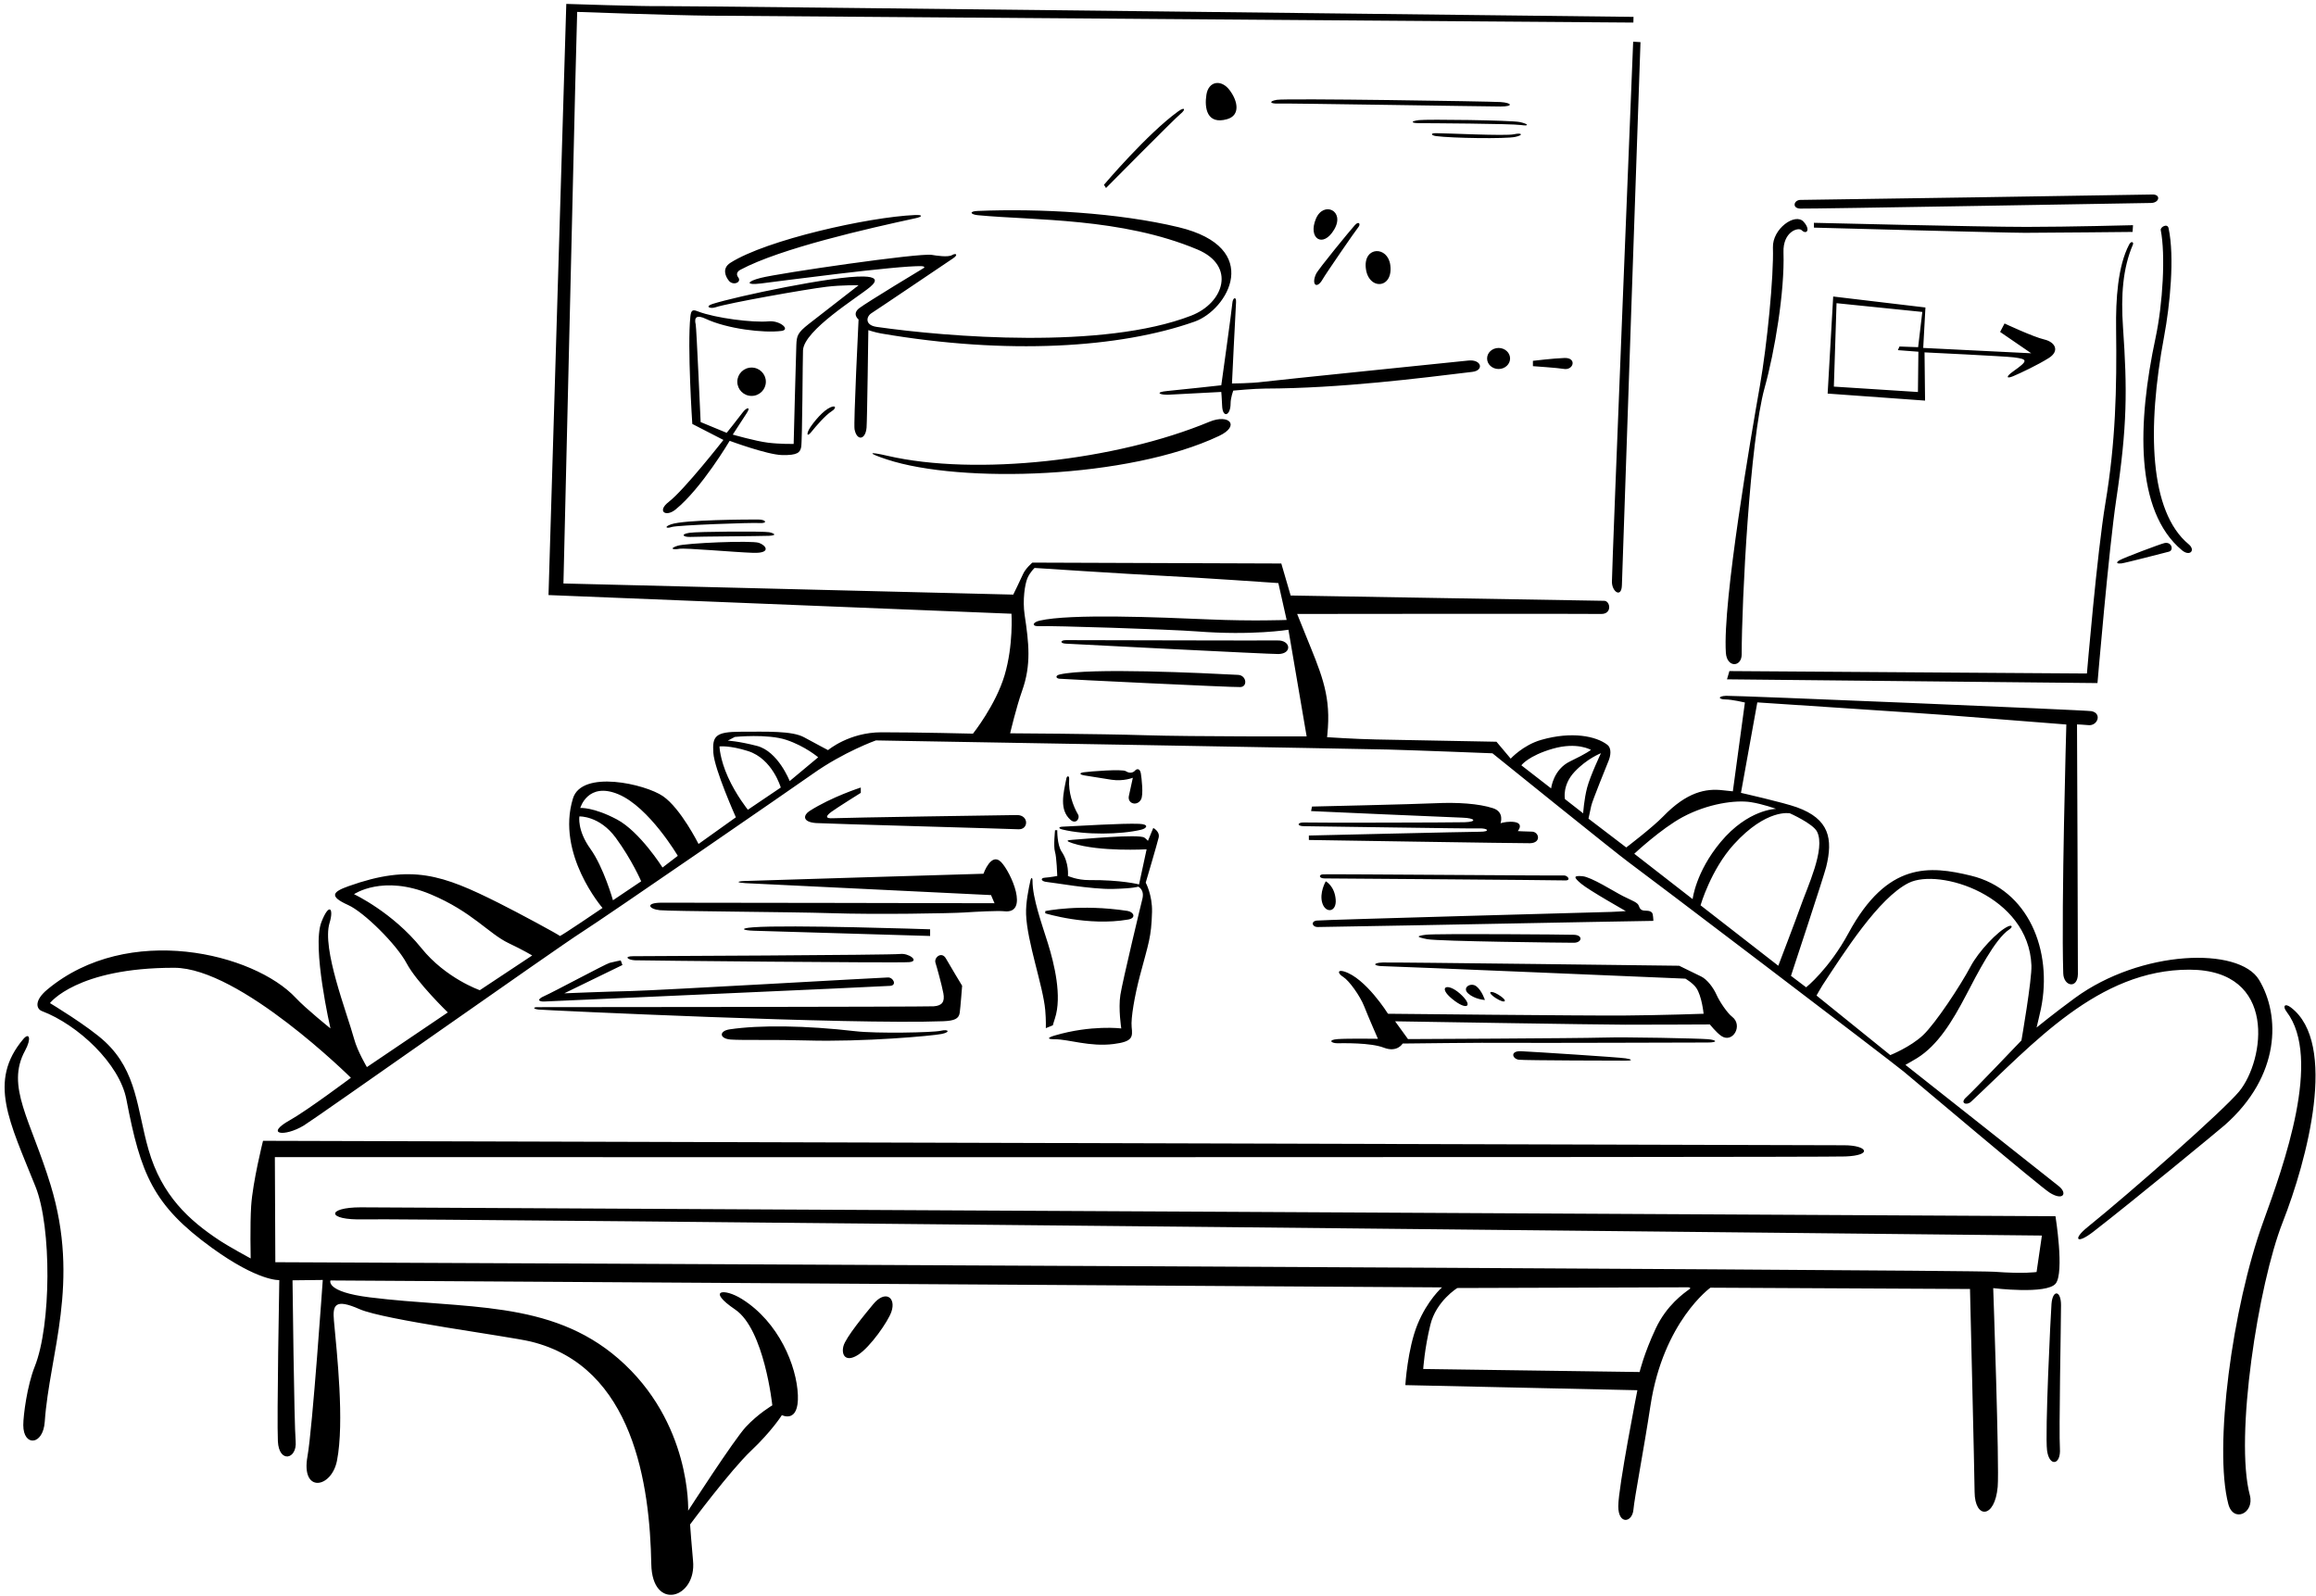 <?xml version="1.0" encoding="UTF-8"?>
<svg xmlns="http://www.w3.org/2000/svg" xmlns:xlink="http://www.w3.org/1999/xlink" width="521pt" height="359pt" viewBox="0 0 521 359" version="1.1">
<g id="surface1">
<path style=" stroke:none;fill-rule:nonzero;fill:rgb(0%,0%,0%);fill-opacity:1;" d="M 508.195 220.457 C 503.691 212.953 481.613 213.664 466.746 224.547 C 462.082 227.965 458.141 231.18 458.141 231.18 C 458.141 231.18 458.906 228.027 459.125 226.953 C 461.793 213.898 456.344 200.148 443.371 197.008 C 434.129 194.766 424.566 193.809 415.852 209.898 C 411.434 218.059 406.305 222.129 406.305 222.129 L 402.891 219.547 C 402.891 219.547 410.285 197.18 410.816 195.031 C 412.371 188.719 411.527 184.266 404.223 181.629 C 401.223 180.547 391.641 178.379 391.641 178.379 L 395.32 158.027 C 395.32 158.027 432.59 160.48 437.945 160.887 C 443.305 161.293 464.836 163 464.836 163 C 464.836 163 463.676 203.684 464.141 218.98 C 464.227 221.922 467.355 222.551 467.438 219.191 C 467.473 217.824 467.238 162.98 467.238 162.98 C 467.238 162.98 468.918 163.039 469.781 163.141 C 471.863 163.387 472.93 160.492 470.5 160 C 469.266 159.75 390.305 156.461 388.305 156.547 C 386.305 156.629 386.613 157.359 388.113 157.359 C 389.613 157.359 392.527 158.051 392.527 158.051 L 389.816 178.035 C 389.816 178.035 388.973 177.961 387.555 177.797 C 383.742 177.348 379.48 178.172 374.164 183.664 C 371.75 186.164 365.836 190.664 365.836 190.664 L 357.34 184.18 C 357.34 184.18 357.746 182.359 357.965 181.285 C 358.184 180.211 361.477 172.121 361.879 171.121 C 362.277 170.125 362.641 168.379 361.555 167.547 C 359.059 165.625 353.602 164.488 346.715 166.457 C 342.629 167.621 339.84 170.68 339.84 170.68 L 336.641 166.879 C 336.641 166.879 312.867 166.434 309.535 166.367 C 304.949 166.281 298.535 165.855 298.535 165.855 C 298.535 165.855 298.621 165.16 298.723 163.695 C 299.258 155.824 296.949 150.883 293.707 142.855 C 292.918 140.902 291.805 138.129 291.805 138.129 C 291.805 138.129 357.535 138.047 360.141 138.129 C 362.723 138.211 362.27 135.172 360.867 135.172 C 359.867 135.172 290.34 133.98 290.34 133.98 L 288.238 126.777 L 232.238 126.578 C 232.238 126.578 230.699 127.871 230.117 129.203 C 229.535 130.535 227.938 133.777 227.938 133.777 L 126.75 131.273 C 126.75 131.273 129.355 21.84 129.406 19.109 C 129.461 16.379 129.84 2.68 129.84 2.68 C 129.84 2.68 150.949 3.445 159.785 3.527 C 168.617 3.609 367.438 5.078 367.438 5.078 L 367.473 3.797 C 367.473 3.797 153.723 1.297 149.141 1.379 C 144.555 1.461 127.391 0.879 127.391 0.879 L 123.391 133.879 L 227.539 138.078 C 227.539 138.078 227.996 145.145 225.996 151.895 C 223.996 158.645 218.875 165.059 218.875 165.059 C 218.875 165.059 206.699 164.754 198.285 164.754 C 190.996 164.754 186.273 168.766 186.273 168.766 C 186.273 168.766 183.641 167.379 180.891 165.879 C 178.141 164.379 172.391 164.629 166.641 164.629 C 160.891 164.629 160.223 165.629 160.473 169.379 C 160.723 173.129 165.539 183.879 165.539 183.879 L 157.141 189.879 C 157.141 189.879 153.141 181.879 149.141 179.129 C 145.141 176.379 130.891 173.129 128.891 179.629 C 125.035 192.148 135.539 204.277 135.539 204.277 C 135.539 204.277 125.988 210.777 125.938 210.578 C 125.891 210.379 116.641 205.379 112.141 203.129 C 99.609 196.863 92.582 194.309 78.391 199.379 C 74.891 200.629 73.891 201.629 78.328 203.621 C 81.898 205.227 89.227 212.484 91.477 216.734 C 93.727 220.984 100.738 227.777 100.738 227.777 L 82.539 240.078 C 82.539 240.078 80.43 236.551 79.68 233.801 C 78.047 227.82 72.355 213.438 74.141 207.629 C 75.137 204.379 74.051 202.953 72.301 207.453 C 70.121 213.055 74.34 231.379 74.34 231.379 C 74.34 231.379 68.789 226.926 66.559 224.531 C 57.156 214.441 28.805 207.488 10.641 222.629 C 7.637 225.129 8.168 226.996 9.438 227.48 C 17.5 230.539 26.898 239.297 28.438 247.371 C 31.641 264.129 34.391 271.129 47.695 280.762 C 58.164 288.34 62.832 288 62.832 288 C 62.832 288 62.262 319.277 62.512 324.277 C 62.762 329.277 66.859 328.328 66.512 324.277 C 66.16 320.227 65.805 288.047 65.805 288.047 L 72.609 287.969 C 72.609 287.969 70.289 321.453 69.172 327.633 C 67.652 336.016 74.57 334.879 75.805 328.637 C 77.52 319.945 75.777 304.332 75.121 297.125 C 74.805 293.625 75.328 292.086 80.879 294.535 C 86.43 296.984 114.449 300.625 119.387 301.824 C 142.555 307.441 146.191 334.207 146.512 351.879 C 146.703 362.664 156.754 359.645 155.902 351.129 C 155.652 348.629 155.238 342.98 155.238 342.98 C 155.238 342.98 164.316 330.781 168.973 326.379 C 173.629 321.973 175.891 318.379 175.891 318.379 C 175.891 318.379 179.738 320.383 179.488 313.883 C 179.238 307.34 175.227 297.461 166.891 292.25 C 162.891 289.75 158.84 290.18 165.391 294.629 C 171.938 299.078 173.738 316.18 173.738 316.18 C 173.738 316.18 170.555 318.047 167.77 321.047 C 165.109 323.914 154.805 339.879 154.805 339.879 C 154.805 339.879 155.602 319.977 139.102 305.664 C 123.738 292.336 104.555 294.555 83.141 291.879 C 73.141 290.629 74.34 288.078 74.34 288.078 L 324.387 289.641 C 324.387 289.641 321.129 292.465 318.879 297.965 C 316.629 303.465 316.141 311.629 316.141 311.629 L 368.34 312.777 C 368.34 312.777 364.043 334.629 364.043 338.879 C 364.043 343.129 367.203 342.578 367.453 339.629 C 367.668 337.07 369.766 326.23 371.289 316.211 C 374.164 297.332 384.77 289.707 384.77 289.707 L 443.164 290 C 443.164 290 444.184 332.125 444.199 335.629 C 444.23 341.824 448.762 341.727 449.395 334.504 C 449.797 329.953 448.387 289.809 448.387 289.809 C 448.387 289.809 460.438 291.281 462.438 288.781 C 464.438 286.281 462.391 273.629 462.391 273.629 C 462.391 273.629 88.891 271.629 81.141 271.629 C 73.391 271.629 73.332 274.582 81.832 274.332 C 90.332 274.082 459.34 277.977 459.34 277.977 L 458.141 286.18 C 458.141 286.18 455.391 286.625 448.641 286.125 C 441.891 285.625 61.938 283.977 61.938 283.977 L 61.832 260.332 C 61.832 260.332 408.891 260.434 415.141 260.184 C 421.391 259.934 420.086 257.664 414.836 257.664 C 409.586 257.664 59.168 256.664 59.168 256.664 C 59.168 256.664 56.859 265.871 56.5 271.332 C 56.227 275.441 56.391 283.129 56.391 283.129 C 56.391 283.129 51.641 280.562 49.383 279.074 C 42.566 274.574 36.379 268.996 33.402 258.625 C 30.801 249.559 30.871 241.129 23.641 234.379 C 19.891 230.879 11.238 225.68 11.238 225.68 C 11.238 225.68 17.25 217.711 39.203 217.734 C 53.984 217.746 78.938 242.48 78.938 242.48 C 78.938 242.48 69.172 249.801 65.211 252.02 C 59.465 255.234 63.941 255.875 68.344 253.219 C 70.992 251.617 125.312 213.262 130.812 209.762 C 136.312 206.262 179.539 176.449 182.809 174.125 C 189.781 169.164 197.039 166.578 197.039 166.578 C 197.039 166.578 201.844 166.684 205.449 166.73 C 209.055 166.777 305.699 168.469 312.199 168.633 C 318.699 168.801 335.738 169.48 335.738 169.48 C 335.738 169.48 363.785 192.129 366.449 194.047 C 369.117 195.961 425.039 238.43 428.305 241.129 C 431.57 243.828 458.961 267.027 461.129 268.359 C 464.168 270.23 465.102 268.477 463.184 266.902 C 462.066 265.984 428.641 239.578 428.641 239.578 C 428.641 239.578 430.453 238.562 431.25 238.066 C 435.926 235.16 439.188 229.812 442.297 223.863 C 444.766 219.137 448.773 211.25 451.973 209.129 C 452.871 208.531 452.637 208.012 451.719 208.43 C 449.395 209.484 445.09 214.055 443.297 217.441 C 441.047 221.691 435.418 230.246 432.586 232.91 C 429.75 235.578 425.238 237.379 425.238 237.379 L 408.641 223.98 C 408.641 223.98 409.574 222.289 410.008 221.629 C 414.848 214.297 422.598 202.027 429.367 198.645 C 436.23 195.215 456.359 201.492 456.984 217.191 C 457.113 220.387 454.738 234.078 454.738 234.078 C 454.738 234.078 443.805 245.547 442.305 246.879 C 440.805 248.211 442.422 248.781 443.391 247.879 C 457.348 234.859 472.023 218.109 492.535 218.16 C 512.473 218.211 509.438 238.586 503.723 245.547 C 500.262 249.762 479.566 268.047 469.574 276.109 C 466.25 278.793 467.082 280.074 470.891 277.129 C 479.93 270.133 499.344 254.125 500.473 253.129 C 513.062 242.02 512.996 228.457 508.195 220.457 Z M 327.84 289.781 C 327.84 289.781 376.891 289.629 379.789 289.621 C 380.102 289.621 380.387 289.801 380.141 289.977 C 378.766 290.961 374.934 293.641 372.473 298.879 C 369.809 304.551 368.84 308.68 368.84 308.68 L 320.164 308 C 320.164 308 320.453 303.441 321.766 298.066 C 323.078 292.691 327.84 289.781 327.84 289.781 Z M 107.938 222.777 C 107.938 222.777 100.285 220.129 94.785 213.297 C 88.293 205.23 79.641 201.18 79.641 201.18 C 79.641 201.18 86.109 196.695 96.859 201.195 C 106.219 205.113 109.93 210.066 114.453 212.211 C 117.621 213.711 119.723 214.961 119.723 214.961 Z M 137.891 202.547 C 137.891 202.547 135.805 195.129 132.805 190.961 C 129.805 186.797 130.34 183.68 130.34 183.68 C 130.34 183.68 134.852 183.488 138.52 188.488 C 142.184 193.488 144.238 198.277 144.238 198.277 Z M 149.039 195.18 C 149.039 195.18 143.949 187.098 138.773 184.355 C 133.473 181.547 130.539 181.777 130.539 181.777 C 130.539 181.777 132.223 175.797 139.141 178.711 C 146.055 181.629 152.473 192.547 152.473 192.547 Z M 168.238 182.18 C 168.238 182.18 165.586 178.887 163.75 174.801 C 161.918 170.719 161.852 167.934 161.852 167.934 C 161.852 167.934 164.098 167.652 168.281 168.98 C 173.781 170.73 175.641 177.18 175.641 177.18 Z M 177.645 175.727 C 177.645 175.727 175.055 169.047 170.285 167.816 C 166.074 166.734 163.723 166.629 163.723 166.629 L 165.305 165.797 C 165.305 165.797 172.641 165.047 176.891 166.461 C 181.141 167.879 184.055 170.379 184.055 170.379 Z M 257.617 165.414 C 247.035 165.082 227.238 164.98 227.238 164.98 C 227.238 164.98 228.613 159.125 229.945 155.375 C 232.023 149.535 231.445 144.656 230.5 138.355 C 230 135.023 230.555 131.379 231.141 130.047 C 231.723 128.711 232.738 127.777 232.738 127.777 C 232.738 127.777 253.281 129.133 261.695 129.551 C 270.113 129.965 287.574 131.184 287.574 131.184 L 289.438 139.48 C 289.438 139.48 281.805 139.781 272.117 139.363 C 260.68 138.875 240.797 138.035 233.891 139.629 C 232.176 140.023 231.973 141.031 234.035 140.879 C 236.098 140.73 263.328 141.594 269.141 142.047 C 281.766 143.027 289.84 141.68 289.84 141.68 L 293.938 165.68 C 293.938 165.68 268.199 165.746 257.617 165.414 Z M 348.938 177.379 L 342.238 172.18 C 342.238 172.18 343.797 170.035 349.297 168.449 C 354.797 166.867 357.891 168.711 357.891 168.711 C 357.891 168.711 357.055 169.453 353.223 171.285 C 349.387 173.117 348.938 177.379 348.938 177.379 Z M 356.141 182.98 L 352.039 179.777 C 352.039 179.777 351.391 176.629 354.223 173.629 C 357.055 170.629 360.141 169.461 360.141 169.461 C 360.141 169.461 357.742 174.535 357.039 177.188 C 356.34 179.84 356.141 182.98 356.141 182.98 Z M 367.641 192.078 C 367.641 192.078 373.723 186.395 378.555 183.812 C 384.258 180.766 390.438 179.953 393.805 180.461 C 396.555 180.879 399.539 181.98 399.539 181.98 C 399.539 181.98 393.223 182.047 387.055 189.461 C 381.441 196.215 380.77 202.289 380.77 202.289 Z M 382.551 203.676 C 382.551 203.676 384.852 195.68 390.043 189.965 C 397.391 181.879 402.641 182.98 402.641 182.98 C 402.641 182.98 407.852 185.289 408.766 187.121 C 410.711 191.012 406.559 199.582 404.957 204.199 C 404.203 206.371 400.039 217.277 400.039 217.277 Z M 200.523 295.133 C 199.777 297.32 195.77 303.074 193.02 304.824 C 190.27 306.574 189.227 304.887 189.727 302.887 C 190.227 300.887 194.77 295.453 196.41 293.453 C 199.141 290.129 201.641 291.879 200.523 295.133 Z M 463.641 293.629 C 463.641 297.629 463.141 322.129 463.391 325.879 C 463.641 329.629 461 330.082 460.5 326.332 C 460 322.582 461.328 295.426 461.5 293.332 C 461.766 290.074 463.641 290.273 463.641 293.629 Z M 367.391 9.379 L 369.039 9.48 C 369.039 9.48 364.934 128.629 364.859 131.629 C 364.785 134.629 362.605 133.156 362.613 130.879 C 362.625 127.129 367.391 9.379 367.391 9.379 Z M 166.055 62.379 C 166.934 63.52 164.938 64.348 163.973 63.172 C 163.215 62.246 162.352 60.371 164.305 59.129 C 172.438 53.953 195.395 48.832 205.805 48.379 C 207.723 48.297 207.543 48.754 205.969 49.094 C 195.422 51.383 175.602 55.844 166.539 60.703 C 165.793 61.105 165.566 61.746 166.055 62.379 Z M 193.141 71.879 C 193.141 71.879 191.562 70.652 193.312 69.32 C 195.062 67.988 207.641 60.379 207.84 60.277 C 208.039 60.18 207.949 59.898 207.34 59.879 C 201.973 59.711 174.816 63.328 171.203 63.773 C 167.641 64.211 167.941 63.332 171.121 62.523 C 175.383 61.438 206.754 56.867 209.613 57.344 C 210.613 57.512 213.262 57.926 214.16 57.395 C 215.059 56.859 215.641 57.297 214.391 58.129 C 213.141 58.961 197.062 69.832 196.062 70.449 C 194.871 71.184 194.465 73.152 197.223 73.547 C 213.047 75.805 248.113 78.699 267.965 71.016 C 275.332 68.164 278.129 59.809 269.359 56.129 C 252.238 48.945 232.586 49.629 219.949 48.414 C 218.363 48.262 217.891 47.547 219.891 47.461 C 233.867 46.879 251.508 47.848 265.117 51.113 C 284.309 55.723 276.223 69.711 268.727 72.363 C 251.895 78.312 226.555 79.879 198.188 75.02 C 196.883 74.797 195.34 74.277 195.34 74.277 C 195.34 74.277 195.074 94.625 194.941 96.191 C 194.703 99.023 192.738 99.246 192.238 96.578 C 191.988 95.246 193.141 71.879 193.141 71.879 Z M 195.73 64.574 C 192.949 66.906 180.891 74.254 180.641 78.797 C 180.555 80.297 180.504 99.379 180.223 100.629 C 179.965 101.762 179.473 102.469 175.891 102.379 C 172.555 102.297 164.141 99.18 164.141 99.18 C 164.141 99.18 157.852 109.852 151.973 114.629 C 149.762 116.426 147.715 115.02 150.441 112.914 C 153.996 110.164 162.738 98.98 162.738 98.98 L 155.738 95.379 C 155.738 95.379 154.586 78.059 155.305 71.211 C 155.473 69.629 155.914 69.641 156.996 70.059 C 160.965 71.586 169.422 72.633 172.891 72.297 C 175.473 72.047 177.898 74.184 175.797 74.453 C 171.801 74.973 163.562 73.988 158.723 71.711 C 156.824 70.82 156.074 71.285 156.508 73.027 C 156.676 73.691 157.613 94.957 157.613 94.957 L 163.473 97.379 C 163.473 97.379 166.039 94.191 167.008 92.875 C 167.973 91.559 168.973 91.461 167.973 92.961 C 166.973 94.461 164.84 97.777 164.84 97.777 C 164.84 97.777 170.031 99.266 172.781 99.598 C 175.531 99.934 178.539 99.879 178.539 99.879 C 178.539 99.879 179.055 79.711 179.141 77.629 C 179.223 75.547 179.414 74.871 181.91 72.91 C 184.402 70.949 193.141 64.18 193.141 64.18 C 193.141 64.18 189.453 64.098 185.953 64.516 C 181.328 65.066 163.836 68.176 160.973 69.129 C 159.723 69.547 158.473 68.961 160.305 68.379 C 165.621 66.688 187.551 62.027 194.305 62.211 C 196.738 62.277 197.73 62.898 195.73 64.574 Z M 169.074 82.695 C 170.848 82.695 172.285 84.121 172.285 85.887 C 172.285 87.648 170.848 89.074 169.074 89.074 C 167.301 89.074 165.863 87.648 165.863 85.887 C 165.863 84.121 167.301 82.695 169.074 82.695 Z M 187.055 92.547 C 185.723 93.379 183.555 95.879 182.555 97.129 C 181.555 98.379 181.418 97.707 181.988 96.625 C 182.438 95.766 184.473 93.047 186.223 91.961 C 187.973 90.879 188.391 91.711 187.055 92.547 Z M 199.641 102.547 C 219.555 107.141 251.031 103.641 272.07 94.891 C 276.527 93.035 279.059 95.793 274.234 98.078 C 253.859 107.73 216.066 108.816 199.555 103.379 C 195.008 101.883 195.27 101.535 199.641 102.547 Z M 277.438 87.879 C 277.438 87.879 276.832 89.441 276.832 90.777 C 276.832 93.566 275.023 94.164 274.926 91.27 C 274.875 89.832 274.738 88.18 274.738 88.18 C 274.738 88.18 264.867 88.715 262.867 88.801 C 260.867 88.883 259.656 88.238 262.641 87.961 C 265.621 87.688 274.738 86.68 274.738 86.68 C 274.738 86.68 277.141 69.461 277.223 68.211 C 277.305 66.961 278.156 66.566 278.055 68.047 C 277.914 70.105 277.141 86.277 277.141 86.277 C 277.141 86.277 281.535 86.25 284.035 85.914 C 286.535 85.582 328.672 81.293 330.293 81.117 C 333.305 80.797 333.891 83.344 331.219 83.664 C 319.633 85.059 301.555 87.379 284.617 87.422 C 282.176 87.426 277.438 87.879 277.438 87.879 Z M 351.953 80.539 C 354.797 80.449 353.996 83.438 351.699 82.988 C 350.684 82.785 344.84 82.379 344.84 82.379 L 344.84 81.18 C 344.84 81.18 349.473 80.617 351.953 80.539 Z M 337.117 78.285 C 338.547 78.285 339.703 79.344 339.703 80.652 C 339.703 81.961 338.547 83.02 337.117 83.02 C 335.688 83.02 334.531 81.961 334.531 80.652 C 334.531 79.344 335.688 78.285 337.117 78.285 Z M 296.031 49.199 C 297.734 45.176 302.641 47.379 300.141 51.629 C 297.594 55.957 294.16 53.621 296.031 49.199 Z M 312.75 59.598 C 313.504 65.094 307.707 65.371 307.234 60.191 C 306.801 55.391 312.164 55.336 312.75 59.598 Z M 296.055 61.629 C 296.555 60.547 303.848 51.676 304.805 50.629 C 305.723 49.629 306.141 50.461 305.555 51.129 C 304.973 51.797 298.172 61.699 297.559 62.797 C 296.223 65.18 294.941 64.043 296.055 61.629 Z M 248.805 42.297 L 248.34 41.578 C 248.34 41.578 258.055 30.102 265.055 25.047 C 266.555 23.961 266.805 24.629 265.555 25.629 C 264.305 26.629 248.805 42.297 248.805 42.297 Z M 271.391 21.297 C 271.867 18.262 274.703 17.77 276.59 20.254 C 278.492 22.746 279.059 25.953 276.047 26.812 C 271.492 28.113 270.914 24.285 271.391 21.297 Z M 337.555 23.961 C 334.555 23.961 289.391 23.211 287.555 23.297 C 285.723 23.379 285.305 22.797 287.223 22.461 C 289.359 22.09 334.973 22.797 337.555 22.961 C 340.141 23.129 340.555 23.961 337.555 23.961 Z M 342.141 28.129 C 340.117 27.82 321.055 27.711 319.223 27.711 C 317.391 27.711 317.262 27.258 319.199 27.027 C 321.105 26.801 339.938 27.047 341.891 27.461 C 343.84 27.879 344.16 28.438 342.141 28.129 Z M 340.891 30.797 C 338.668 31.277 326.633 31.09 323.035 30.617 C 322.02 30.484 321.641 29.961 322.973 29.961 C 325.309 29.961 338.723 30.629 340.555 30.211 C 342.391 29.797 342.805 30.379 340.891 30.797 Z M 151.121 118.562 C 149.871 118.98 149.305 118.547 150.973 117.961 C 153.973 116.91 168.242 116.879 170.555 116.879 C 172.391 116.879 172.723 117.805 170.867 117.676 C 169.016 117.547 152.371 118.145 151.121 118.562 Z M 172.973 120.547 C 171.055 120.629 157.055 120.711 155.391 120.797 C 153.723 120.879 152.973 120.211 155.055 119.879 C 156.953 119.574 171.852 119.492 173.035 119.742 C 174.219 119.992 174.891 120.461 172.973 120.547 Z M 152.391 122.797 C 154.234 122.18 169.055 121.547 170.723 122.129 C 172.391 122.711 173.547 124.508 169.438 124.379 C 165.332 124.25 154.035 123.223 152.785 123.473 C 151.535 123.723 150.391 123.461 152.391 122.797 Z M 287.617 147.145 C 285.758 147.188 240.973 144.883 239.699 144.809 C 238.43 144.734 238.473 144.02 239.809 144.02 C 242.059 144.02 285.617 144.137 287.367 144.09 C 290.371 144.004 290.73 147.07 287.617 147.145 Z M 279.039 154.578 C 277.371 154.66 239.055 152.797 238.281 152.699 C 237.512 152.602 237.359 151.992 238.371 151.75 C 245.031 150.176 270.82 151.43 278.52 151.836 C 280.418 151.938 280.707 154.496 279.039 154.578 Z M 229.035 186.57 C 227.867 186.488 185.148 185.305 183.531 185.172 C 180.332 184.906 180.781 183.312 182.113 182.461 C 187.094 179.273 193.641 177.18 193.641 177.18 L 193.641 178.379 C 193.641 178.379 188.305 181.711 187.055 182.629 C 185.805 183.547 185.492 184.211 187.473 184.086 C 189.449 183.965 227.285 183.371 228.785 183.371 C 231.508 183.371 231.43 186.742 229.035 186.57 Z M 216.871 205.297 C 214.102 205.48 197.223 205.797 186.699 205.441 C 178.602 205.172 150.945 205.031 148.445 204.781 C 145.945 204.531 145.055 203.113 148.785 203.09 C 152.516 203.066 223.723 203.211 223.723 203.211 L 222.938 201.379 C 222.938 201.379 169.723 198.809 167.699 198.695 C 165.68 198.578 165.641 198.297 167.473 198.211 C 169.391 198.125 221.238 196.578 221.238 196.578 C 221.238 196.578 222.965 191.621 225.215 193.957 C 227.438 196.266 231.609 205.691 225.867 205.016 C 224.594 204.867 219.641 205.109 216.871 205.297 Z M 169.617 209.402 C 167.098 209.324 166.223 208.879 169.391 208.629 C 177.355 208 209.238 209.078 209.238 209.078 L 209.238 210.578 C 209.238 210.578 172.141 209.48 169.617 209.402 Z M 142.473 215.129 C 144.223 215.129 200.555 214.879 202.473 214.629 C 204.391 214.379 206.973 216.25 204.535 216.465 C 202.098 216.684 144.059 216.109 142.805 216.047 C 141.223 215.961 140.223 215.129 142.473 215.129 Z M 140.02 217.113 L 126.938 223.48 C 126.938 223.48 136.242 223.094 142.141 222.961 C 148.035 222.828 198.621 219.91 199.789 219.91 C 200.953 219.91 201.805 221.648 200.285 221.801 C 198.766 221.953 123.965 225.234 122.547 225.32 C 121.129 225.402 120.652 224.871 122.484 224.074 C 124.316 223.281 136.223 216.879 137.141 216.629 C 138.055 216.379 139.641 216.078 139.641 216.078 Z M 212.199 229.758 C 191.473 230.555 122.484 227.27 121.199 227.137 C 119.918 227.004 119.781 226.578 121.035 226.594 C 121.766 226.602 208.086 226.531 210.035 226.402 C 211.984 226.27 212.555 225.34 212.223 223.504 C 211.887 221.672 210.691 217.359 210.441 216.609 C 210.055 215.441 211.84 213.918 212.816 215.684 C 213.586 217.07 216.438 221.777 216.438 221.777 C 216.438 221.777 216.055 226.797 215.891 227.879 C 215.688 229.188 214.742 229.656 212.199 229.758 Z M 211.805 232.629 C 209.723 233.047 194.305 234.461 181.367 234.082 C 174.18 233.871 166.992 234.07 164.387 233.879 C 161.781 233.684 161.707 231.949 164.141 231.586 C 170.852 230.578 181.305 230.711 192.445 232.008 C 197.156 232.555 209.879 232.324 211.629 231.906 C 213.379 231.492 213.891 232.211 211.805 232.629 Z M 11.391 266.629 C 18.098 288.625 11.129 304.52 10.066 319.879 C 9.691 325.246 5.238 325.512 5.238 320.629 C 5.238 318.395 6.117 311.703 7.816 307.453 C 11.531 298.164 11.648 276.125 7.996 266.992 C 2.113 252.285 -2.777 243.277 5.238 233.777 C 6.59 232.18 7.137 233.629 5.637 236.379 C 1.238 244.445 6.887 251.879 11.391 266.629 Z M 513.5 275 C 507.992 289.02 502.664 323.418 506.117 336.383 C 507.199 340.445 502.406 342.703 501.273 338.379 C 497.977 325.77 502.133 294.199 509.109 274.949 C 513.805 261.996 522.391 238.129 514.391 227.629 C 513.418 226.355 513.996 225.641 515.316 226.633 C 526.016 234.688 518.996 261.008 513.5 275 Z M 253.949 179.066 C 254.195 177.941 254.84 174.98 254.84 174.98 C 254.84 174.98 252.773 175.828 250.078 175.434 C 247.383 175.043 244.695 174.539 243.949 174.457 C 243.199 174.375 242.449 173.941 243.766 173.754 C 245.129 173.559 252.461 172.973 253.266 173.504 C 254.066 174.035 254.891 173.879 255.324 173.379 C 255.766 172.879 256.449 172.879 256.641 174.004 C 256.824 175.129 257.254 178.781 256.691 179.844 C 255.828 181.477 253.566 180.828 253.949 179.066 Z M 240.516 175.316 C 240.305 178.23 241.344 181.246 242.516 183.254 C 243.012 184.105 242.043 185.543 240.816 184.453 C 238.25 182.172 239.207 178.535 239.891 175.129 C 240.016 174.504 240.574 174.441 240.516 175.316 Z M 239.012 185.988 C 242.949 185.816 252.48 185.195 256.266 185.348 C 258.574 185.441 258.016 186.363 256.715 186.672 C 252.059 187.785 244.141 187.879 239.016 186.629 C 238.008 186.383 238.133 186.027 239.012 185.988 Z M 260.648 188.445 C 260.32 189.836 257.738 198.578 257.738 198.578 C 257.738 198.578 259.258 201.367 259.156 205.191 C 258.996 210.969 258.371 212.168 256.434 219.516 C 255.258 223.969 254.363 229.09 254.574 231.066 C 254.812 233.34 254.84 234.34 250.516 234.887 C 245.141 235.566 240.449 233.812 237.266 233.812 C 235.391 233.812 235.699 233.434 237.273 232.969 C 245.484 230.547 252.238 231.379 252.238 231.379 C 252.238 231.379 251.543 226.945 252.039 223.82 C 252.531 220.691 256.707 203.32 256.977 202.27 C 257.531 200.113 256.039 199.48 256.039 199.48 C 256.039 199.48 255.199 199.871 250.391 199.996 C 245.574 200.121 236.789 198.531 235.516 198.434 C 234.238 198.332 233.887 197.547 235.078 197.461 C 236.273 197.379 237.84 197.078 237.84 197.078 C 237.84 197.078 237.699 192.816 237.324 191.629 C 236.949 190.441 237.34 186.777 237.34 186.777 L 237.84 186.777 C 237.84 186.777 237.773 190.062 238.836 191.625 C 240.547 194.141 240.238 197.078 240.238 197.078 C 240.238 197.078 242.312 198.023 245.008 198.004 C 252.266 197.941 256.238 198.98 256.238 198.98 L 257.938 191.078 C 257.938 191.078 247.391 191.691 241.316 189.727 C 239.727 189.215 239.828 189.016 241.324 188.934 C 243.293 188.82 256.207 187.574 257.449 188.457 C 257.891 188.77 258.238 189.18 258.238 189.18 L 259.438 186.277 C 259.438 186.277 260.977 187.055 260.648 188.445 Z M 235.141 205.48 L 235.141 204.98 C 235.141 204.98 243.012 203.305 253.637 204.941 C 255.012 205.152 255.715 206.547 253.773 206.883 C 244.742 208.453 235.141 205.48 235.141 205.48 Z M 235.266 231.316 C 235.266 231.316 235.336 229.512 235.133 227.254 C 234.641 221.785 231.039 211.91 230.824 205.691 C 230.734 203.086 231.391 199.973 231.824 198.004 C 231.949 197.441 232.27 197.32 232.27 198.129 C 232.266 202.129 234.383 207.883 235.754 212.301 C 237.152 216.809 238.961 224.152 237.309 229.141 C 237.07 229.852 236.84 230.68 236.84 230.68 Z M 365.617 230.539 C 359.762 230.535 313.84 229.777 313.84 229.777 L 316.738 233.777 C 316.738 233.777 355.199 233.609 360.535 233.441 C 365.867 233.273 382.055 233.629 384.141 233.797 C 386.223 233.961 386.555 234.547 384.141 234.547 C 381.723 234.547 343.555 234.68 338.867 234.613 C 334.18 234.547 315.539 234.777 315.539 234.777 C 315.539 234.777 314.324 236.879 311.305 235.711 C 308.285 234.547 302.141 234.711 300.805 234.711 C 299.473 234.711 298.617 233.945 300.949 233.777 C 303.285 233.613 309.973 233.711 309.973 233.711 C 309.973 233.711 307.797 228.742 306.883 226.41 C 305.965 224.074 303.508 220.637 302.176 219.801 C 300.844 218.969 300.891 218.129 302.305 218.547 C 307.199 219.984 312.238 228.078 312.238 228.078 C 312.238 228.078 356.391 228.539 365.203 228.477 C 374.016 228.41 383.238 228.078 383.238 228.078 C 383.238 228.078 382.852 224.09 381.574 222.242 C 380.824 221.156 379.141 220.18 379.141 220.18 C 379.141 220.18 313.32 217.387 311.137 217.371 C 308.953 217.355 308.641 216.629 311.055 216.547 C 313.473 216.461 377.738 217.277 377.738 217.277 C 377.738 217.277 381.391 219.047 382.723 219.711 C 384.055 220.379 385.438 222.215 386.141 223.797 C 386.844 225.379 388.57 227.922 389.652 228.754 C 392.188 230.703 389.773 234.844 387.195 233.059 C 386.109 232.309 384.641 230.48 384.641 230.48 C 384.641 230.48 371.473 230.547 365.617 230.539 Z M 336.473 224.547 C 334.422 223.227 335.172 222.637 337.047 223.77 C 339.438 225.219 338.711 225.984 336.473 224.547 Z M 330.285 223.523 C 328.785 222.191 330.891 220.918 332.141 221.918 C 333.391 222.918 334.039 224.98 334.039 224.98 C 334.039 224.98 331.785 224.855 330.285 223.523 Z M 326.641 224.711 C 323.41 222.055 325.52 221.004 328.383 223.508 C 331.531 226.266 330.188 227.637 326.641 224.711 Z M 342.199 236.508 C 345.102 236.641 364.117 237.863 365.699 238.105 C 367.113 238.32 367.391 238.629 365.805 238.629 C 364.223 238.629 343.199 238.59 341.699 238.422 C 340.199 238.254 339.617 236.387 342.199 236.508 Z M 354.121 210.312 C 356.188 210.414 355.867 212.102 354.035 212.102 C 352.203 212.102 323.641 211.797 321.055 211.297 C 318.473 210.797 318.641 210.578 320.805 210.297 C 322.973 210.012 352.789 210.246 354.121 210.312 Z M 296.203 207.113 C 297.602 206.934 361.055 205.203 362.453 205.164 C 363.852 205.125 365.738 204.98 365.738 204.98 C 365.738 204.98 357.469 200.316 355.688 198.816 C 353.902 197.316 353.973 196.961 355.973 197.129 C 357.973 197.297 363.059 200.574 365.105 201.605 C 367.156 202.637 368.402 203.023 368.652 203.773 C 368.902 204.523 369.223 204.879 370.141 204.879 C 371.055 204.879 371.645 205.098 371.777 205.66 C 371.91 206.223 371.938 207.18 371.938 207.18 C 371.938 207.18 346.555 207.621 341.535 207.738 C 336.516 207.852 297.535 208.566 296.367 208.566 C 295.203 208.566 294.809 207.293 296.203 207.113 Z M 300.473 202.379 C 300.703 205.246 298.223 205.547 297.473 203.211 C 296.723 200.879 298.238 198.277 298.238 198.277 C 298.238 198.277 300.223 199.297 300.473 202.379 Z M 352.039 198.078 C 350.52 198.008 298.938 197.629 297.973 197.629 C 296.641 197.629 296.625 196.742 297.641 196.711 C 300.473 196.629 350.805 197.047 351.723 196.961 C 352.641 196.879 353.559 198.152 352.039 198.078 Z M 332.723 186.379 C 330.723 186.461 295.223 185.879 293.391 185.879 C 291.555 185.879 291.891 184.961 293.391 185.047 C 294.891 185.129 326.516 185.074 329.453 184.988 C 332.391 184.902 331.891 184.047 328.973 183.961 C 326.055 183.879 294.938 182.48 294.938 182.48 L 295.141 181.461 C 295.141 181.461 317.93 180.945 322.867 180.715 C 327.805 180.48 332.641 180.777 335.887 181.84 C 338.484 182.688 337.555 185.211 337.555 185.211 C 337.555 185.211 338.555 184.879 339.805 184.879 C 343.23 184.879 341.438 186.98 341.438 186.98 C 341.438 186.98 343.012 187.082 344.613 187.105 C 346.219 187.125 346.805 189.629 344.203 189.711 C 342.703 189.754 294.438 188.98 294.438 188.98 L 294.438 187.98 C 294.438 187.98 330.391 187.129 332.891 187.129 C 335.391 187.129 334.723 186.297 332.723 186.379 Z M 452.891 83.547 C 451.184 84.75 451.305 85.297 452.891 84.629 C 454.473 83.961 458.379 82.129 460.891 80.547 C 463.398 78.965 462.352 76.953 459.852 76.371 C 457.352 75.789 450.938 72.777 450.938 72.777 L 449.938 74.68 L 456.938 79.48 L 432.641 78.277 L 433.141 69.18 L 412.391 66.711 L 411.141 88.547 L 433.055 90.129 L 432.938 79.277 C 432.938 79.277 450.953 80.141 452.953 80.391 C 456.246 80.805 456.285 81.145 452.891 83.547 Z M 431.555 79.129 L 431.453 88.195 L 412.539 86.98 L 413.141 68.211 L 432.438 70.18 L 431.496 78.109 L 427.305 77.961 L 426.938 78.777 Z M 479.738 52.18 C 479.738 52.18 459.973 52.379 455.555 52.379 C 451.141 52.379 408.055 51.211 408.055 51.211 L 408.055 50.129 C 408.055 50.129 445.391 51.047 455.891 51.047 C 465.477 51.047 479.836 50.664 479.836 50.664 Z M 405.035 44.977 C 406.535 44.977 482.867 43.82 484.117 43.762 C 486.164 43.664 485.836 45.664 483.836 45.664 C 483.16 45.664 406.848 47.016 404.949 46.93 C 403.059 46.844 403.535 44.977 405.035 44.977 Z M 388.246 146.859 C 387.48 135.348 393.961 97.785 395.906 86.762 C 397.516 77.648 399.043 62.043 398.832 55.691 C 398.691 51.477 403.832 47.801 405.723 49.879 C 407.391 51.711 406.383 52.875 405.305 51.797 C 404.539 51.031 401.055 52.129 401.207 56.77 C 401.496 65.574 399.234 79.07 396.973 87.211 C 393.637 99.223 391.805 135.305 391.805 147.211 C 391.805 150.141 388.473 150.289 388.246 146.859 Z M 389.039 150.98 L 469.465 151.527 C 469.465 151.527 471.766 124.324 473.613 113.277 C 475.918 99.512 476.211 87.586 476.031 73.859 C 475.949 67.473 476.387 59.898 478.969 55.012 C 479.434 54.129 480.055 54.461 479.805 55.047 C 477.543 60.328 477.09 66.449 477.582 73.609 C 478.555 87.711 478.555 95.801 476.055 112.461 C 474.406 123.441 471.84 153.68 471.84 153.68 L 388.5 152.836 Z M 486.074 51.77 C 485.938 51.09 487.586 50.164 487.836 51.336 C 489.227 57.84 488.145 68.656 486.836 75.664 C 482.938 96.484 483.512 115.113 492.348 122.441 C 493.977 123.793 492.629 125.285 490.844 123.797 C 480.16 114.895 480.855 94.969 484.902 76.035 C 486.555 68.297 487.164 57.273 486.074 51.77 Z M 476.805 126.047 C 477.836 125.445 485.949 122.406 486.879 122.188 C 488.555 121.797 489.074 123.816 487.906 124.117 C 486.738 124.414 478.094 126.66 477.211 126.762 C 476.324 126.863 475.805 126.629 476.805 126.047 "/>
</g>
</svg>
